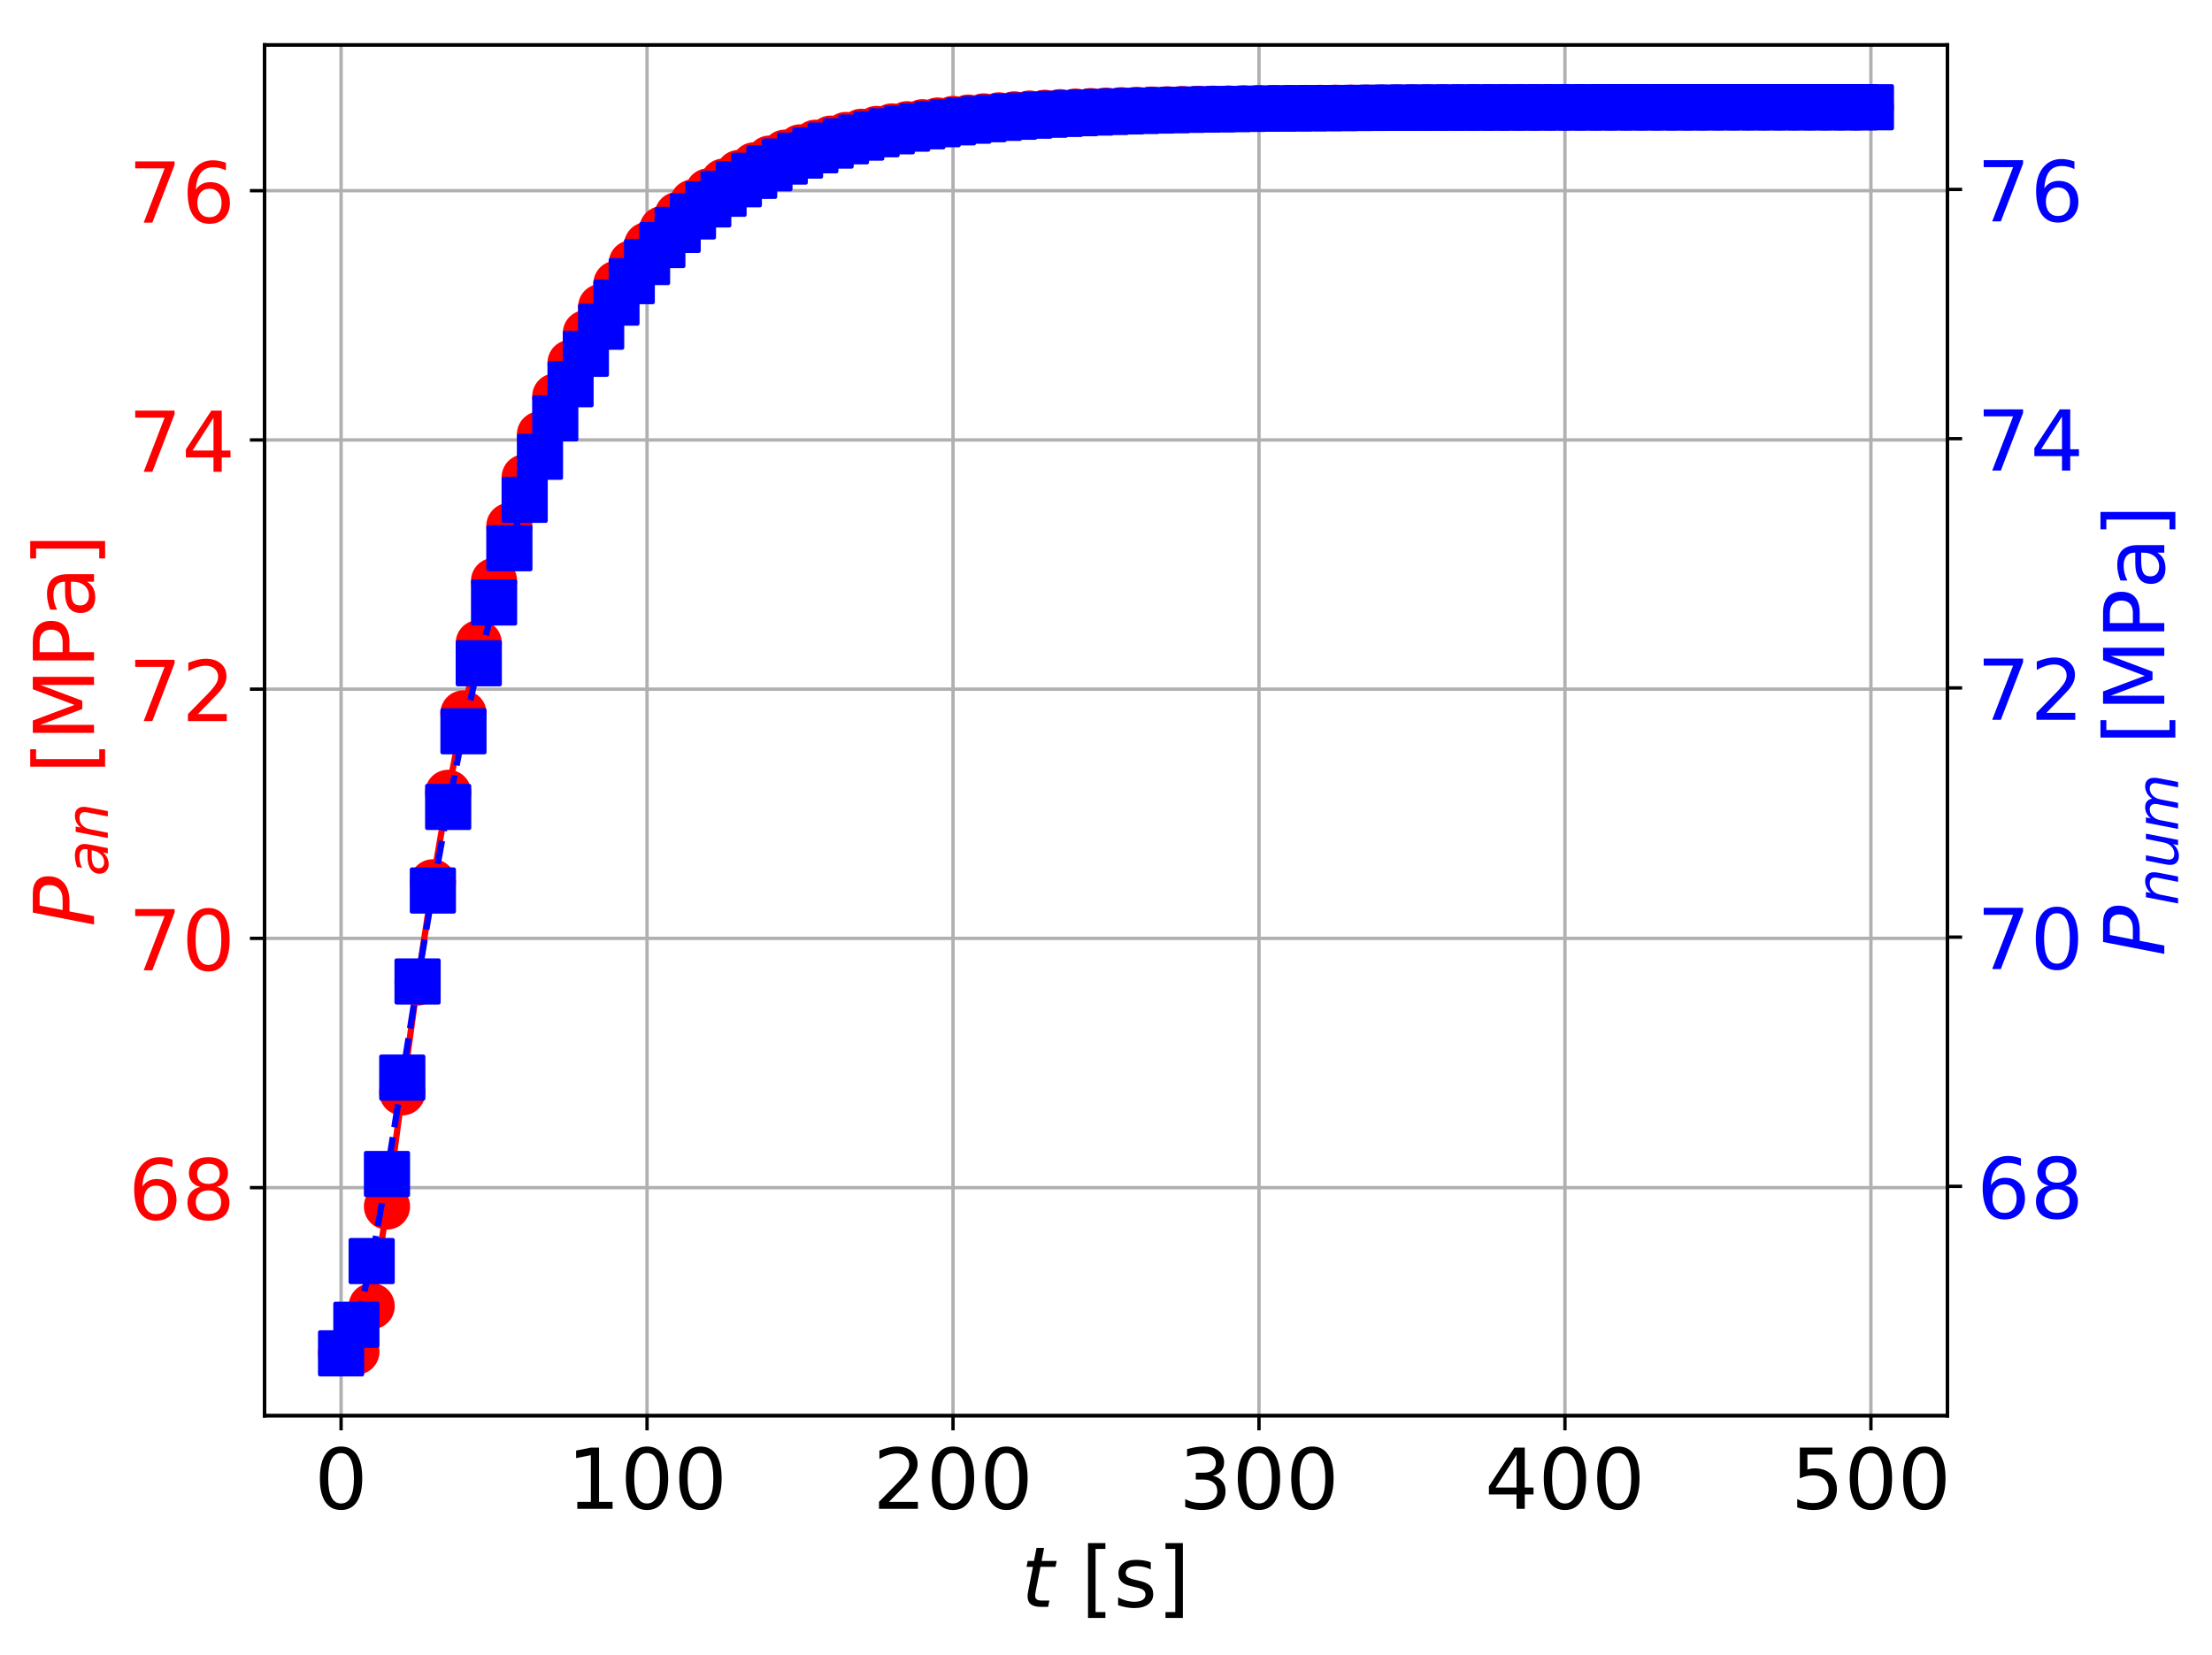 <?xml version="1.0" encoding="utf-8" standalone="no"?>
<!DOCTYPE svg PUBLIC "-//W3C//DTD SVG 1.1//EN"
  "http://www.w3.org/Graphics/SVG/1.1/DTD/svg11.dtd">
<!-- Created with matplotlib (http://matplotlib.org/) -->
<svg height="394.113pt" version="1.1" viewBox="0 0 526.742 394.113" width="526.742pt" xmlns="http://www.w3.org/2000/svg" xmlns:xlink="http://www.w3.org/1999/xlink">
 <defs>
  <style type="text/css">
*{stroke-linecap:butt;stroke-linejoin:round;}
  </style>
 </defs>
 <g id="figure_1">
  <g id="patch_1">
   <path d="M 0 394.113 
L 526.742 394.113 
L 526.742 0 
L 0 0 
z
" style="fill:#ffffff;"/>
  </g>
  <g id="axes_1">
   <g id="patch_2">
    <path d="M 63.006 337.2 
L 463.736 337.2 
L 463.736 10.7 
L 63.006 10.7 
z
" style="fill:#ffffff;"/>
   </g>
   <g id="matplotlib.axis_1">
    <g id="xtick_1">
     <g id="line2d_1">
      <path clip-path="url(#p62e07f5587)" d="M 81.221 337.2 
L 81.221 10.7 
" style="fill:none;stroke:#b0b0b0;stroke-linecap:square;stroke-width:0.8;"/>
     </g>
     <g id="line2d_2">
      <defs>
       <path d="M 0 0 
L 0 3.5 
" id="mf21175d071" style="stroke:#000000;stroke-width:0.8;"/>
      </defs>
      <g>
       <use style="stroke:#000000;stroke-width:0.8;" x="81.221" xlink:href="#mf21175d071" y="337.2"/>
      </g>
     </g>
     <g id="text_1">
      <!-- 0 -->
      <defs>
       <path d="M 31.781 66.406 
Q 24.172 66.406 20.328 58.906 
Q 16.5 51.422 16.5 36.375 
Q 16.5 21.391 20.328 13.891 
Q 24.172 6.391 31.781 6.391 
Q 39.453 6.391 43.281 13.891 
Q 47.125 21.391 47.125 36.375 
Q 47.125 51.422 43.281 58.906 
Q 39.453 66.406 31.781 66.406 
z
M 31.781 74.219 
Q 44.047 74.219 50.516 64.516 
Q 56.984 54.828 56.984 36.375 
Q 56.984 17.969 50.516 8.266 
Q 44.047 -1.422 31.781 -1.422 
Q 19.531 -1.422 13.062 8.266 
Q 6.594 17.969 6.594 36.375 
Q 6.594 54.828 13.062 64.516 
Q 19.531 74.219 31.781 74.219 
z
" id="DejaVuSans-30"/>
      </defs>
      <g transform="translate(74.859 359.397)scale(0.2 -0.2)">
       <use xlink:href="#DejaVuSans-30"/>
      </g>
     </g>
    </g>
    <g id="xtick_2">
     <g id="line2d_3">
      <path clip-path="url(#p62e07f5587)" d="M 154.081 337.2 
L 154.081 10.7 
" style="fill:none;stroke:#b0b0b0;stroke-linecap:square;stroke-width:0.8;"/>
     </g>
     <g id="line2d_4">
      <g>
       <use style="stroke:#000000;stroke-width:0.8;" x="154.081" xlink:href="#mf21175d071" y="337.2"/>
      </g>
     </g>
     <g id="text_2">
      <!-- 100 -->
      <defs>
       <path d="M 12.406 8.297 
L 28.516 8.297 
L 28.516 63.922 
L 10.984 60.406 
L 10.984 69.391 
L 28.422 72.906 
L 38.281 72.906 
L 38.281 8.297 
L 54.391 8.297 
L 54.391 0 
L 12.406 0 
z
" id="DejaVuSans-31"/>
      </defs>
      <g transform="translate(134.994 359.397)scale(0.2 -0.2)">
       <use xlink:href="#DejaVuSans-31"/>
       <use x="63.623" xlink:href="#DejaVuSans-30"/>
       <use x="127.246" xlink:href="#DejaVuSans-30"/>
      </g>
     </g>
    </g>
    <g id="xtick_3">
     <g id="line2d_5">
      <path clip-path="url(#p62e07f5587)" d="M 226.941 337.2 
L 226.941 10.7 
" style="fill:none;stroke:#b0b0b0;stroke-linecap:square;stroke-width:0.8;"/>
     </g>
     <g id="line2d_6">
      <g>
       <use style="stroke:#000000;stroke-width:0.8;" x="226.941" xlink:href="#mf21175d071" y="337.2"/>
      </g>
     </g>
     <g id="text_3">
      <!-- 200 -->
      <defs>
       <path d="M 19.188 8.297 
L 53.609 8.297 
L 53.609 0 
L 7.328 0 
L 7.328 8.297 
Q 12.938 14.109 22.625 23.891 
Q 32.328 33.688 34.812 36.531 
Q 39.547 41.844 41.422 45.531 
Q 43.312 49.219 43.312 52.781 
Q 43.312 58.594 39.234 62.25 
Q 35.156 65.922 28.609 65.922 
Q 23.969 65.922 18.812 64.312 
Q 13.672 62.703 7.812 59.422 
L 7.812 69.391 
Q 13.766 71.781 18.938 73 
Q 24.125 74.219 28.422 74.219 
Q 39.75 74.219 46.484 68.547 
Q 53.219 62.891 53.219 53.422 
Q 53.219 48.922 51.531 44.891 
Q 49.859 40.875 45.406 35.406 
Q 44.188 33.984 37.641 27.219 
Q 31.109 20.453 19.188 8.297 
z
" id="DejaVuSans-32"/>
      </defs>
      <g transform="translate(207.854 359.397)scale(0.2 -0.2)">
       <use xlink:href="#DejaVuSans-32"/>
       <use x="63.623" xlink:href="#DejaVuSans-30"/>
       <use x="127.246" xlink:href="#DejaVuSans-30"/>
      </g>
     </g>
    </g>
    <g id="xtick_4">
     <g id="line2d_7">
      <path clip-path="url(#p62e07f5587)" d="M 299.801 337.2 
L 299.801 10.7 
" style="fill:none;stroke:#b0b0b0;stroke-linecap:square;stroke-width:0.8;"/>
     </g>
     <g id="line2d_8">
      <g>
       <use style="stroke:#000000;stroke-width:0.8;" x="299.801" xlink:href="#mf21175d071" y="337.2"/>
      </g>
     </g>
     <g id="text_4">
      <!-- 300 -->
      <defs>
       <path d="M 40.578 39.312 
Q 47.656 37.797 51.625 33 
Q 55.609 28.219 55.609 21.188 
Q 55.609 10.406 48.188 4.484 
Q 40.766 -1.422 27.094 -1.422 
Q 22.516 -1.422 17.656 -0.516 
Q 12.797 0.391 7.625 2.203 
L 7.625 11.719 
Q 11.719 9.328 16.594 8.109 
Q 21.484 6.891 26.812 6.891 
Q 36.078 6.891 40.938 10.547 
Q 45.797 14.203 45.797 21.188 
Q 45.797 27.641 41.281 31.266 
Q 36.766 34.906 28.719 34.906 
L 20.219 34.906 
L 20.219 43.016 
L 29.109 43.016 
Q 36.375 43.016 40.234 45.922 
Q 44.094 48.828 44.094 54.297 
Q 44.094 59.906 40.109 62.906 
Q 36.141 65.922 28.719 65.922 
Q 24.656 65.922 20.016 65.031 
Q 15.375 64.156 9.812 62.312 
L 9.812 71.094 
Q 15.438 72.656 20.344 73.438 
Q 25.25 74.219 29.594 74.219 
Q 40.828 74.219 47.359 69.109 
Q 53.906 64.016 53.906 55.328 
Q 53.906 49.266 50.438 45.094 
Q 46.969 40.922 40.578 39.312 
z
" id="DejaVuSans-33"/>
      </defs>
      <g transform="translate(280.714 359.397)scale(0.2 -0.2)">
       <use xlink:href="#DejaVuSans-33"/>
       <use x="63.623" xlink:href="#DejaVuSans-30"/>
       <use x="127.246" xlink:href="#DejaVuSans-30"/>
      </g>
     </g>
    </g>
    <g id="xtick_5">
     <g id="line2d_9">
      <path clip-path="url(#p62e07f5587)" d="M 372.661 337.2 
L 372.661 10.7 
" style="fill:none;stroke:#b0b0b0;stroke-linecap:square;stroke-width:0.8;"/>
     </g>
     <g id="line2d_10">
      <g>
       <use style="stroke:#000000;stroke-width:0.8;" x="372.661" xlink:href="#mf21175d071" y="337.2"/>
      </g>
     </g>
     <g id="text_5">
      <!-- 400 -->
      <defs>
       <path d="M 37.797 64.312 
L 12.891 25.391 
L 37.797 25.391 
z
M 35.203 72.906 
L 47.609 72.906 
L 47.609 25.391 
L 58.016 25.391 
L 58.016 17.188 
L 47.609 17.188 
L 47.609 0 
L 37.797 0 
L 37.797 17.188 
L 4.891 17.188 
L 4.891 26.703 
z
" id="DejaVuSans-34"/>
      </defs>
      <g transform="translate(353.574 359.397)scale(0.2 -0.2)">
       <use xlink:href="#DejaVuSans-34"/>
       <use x="63.623" xlink:href="#DejaVuSans-30"/>
       <use x="127.246" xlink:href="#DejaVuSans-30"/>
      </g>
     </g>
    </g>
    <g id="xtick_6">
     <g id="line2d_11">
      <path clip-path="url(#p62e07f5587)" d="M 445.521 337.2 
L 445.521 10.7 
" style="fill:none;stroke:#b0b0b0;stroke-linecap:square;stroke-width:0.8;"/>
     </g>
     <g id="line2d_12">
      <g>
       <use style="stroke:#000000;stroke-width:0.8;" x="445.521" xlink:href="#mf21175d071" y="337.2"/>
      </g>
     </g>
     <g id="text_6">
      <!-- 500 -->
      <defs>
       <path d="M 10.797 72.906 
L 49.516 72.906 
L 49.516 64.594 
L 19.828 64.594 
L 19.828 46.734 
Q 21.969 47.469 24.109 47.828 
Q 26.266 48.188 28.422 48.188 
Q 40.625 48.188 47.75 41.5 
Q 54.891 34.812 54.891 23.391 
Q 54.891 11.625 47.562 5.094 
Q 40.234 -1.422 26.906 -1.422 
Q 22.312 -1.422 17.547 -0.641 
Q 12.797 0.141 7.719 1.703 
L 7.719 11.625 
Q 12.109 9.234 16.797 8.062 
Q 21.484 6.891 26.703 6.891 
Q 35.156 6.891 40.078 11.328 
Q 45.016 15.766 45.016 23.391 
Q 45.016 31 40.078 35.438 
Q 35.156 39.891 26.703 39.891 
Q 22.75 39.891 18.812 39.016 
Q 14.891 38.141 10.797 36.281 
z
" id="DejaVuSans-35"/>
      </defs>
      <g transform="translate(426.434 359.397)scale(0.2 -0.2)">
       <use xlink:href="#DejaVuSans-35"/>
       <use x="63.623" xlink:href="#DejaVuSans-30"/>
       <use x="127.246" xlink:href="#DejaVuSans-30"/>
      </g>
     </g>
    </g>
    <g id="text_7">
     <!-- $t$ [s] -->
     <defs>
      <path d="M 42.281 54.688 
L 40.922 47.703 
L 23 47.703 
L 17.188 18.016 
Q 16.891 16.359 16.75 15.234 
Q 16.609 14.109 16.609 13.484 
Q 16.609 10.359 18.484 8.938 
Q 20.359 7.516 24.516 7.516 
L 33.594 7.516 
L 32.078 0 
L 23.484 0 
Q 15.484 0 11.547 3.125 
Q 7.625 6.25 7.625 12.594 
Q 7.625 13.719 7.766 15.062 
Q 7.906 16.406 8.203 18.016 
L 14.016 47.703 
L 6.391 47.703 
L 7.812 54.688 
L 15.281 54.688 
L 18.312 70.219 
L 27.297 70.219 
L 24.312 54.688 
z
" id="DejaVuSans-Oblique-74"/>
      <path id="DejaVuSans-20"/>
      <path d="M 8.594 75.984 
L 29.297 75.984 
L 29.297 69 
L 17.578 69 
L 17.578 -6.203 
L 29.297 -6.203 
L 29.297 -13.188 
L 8.594 -13.188 
z
" id="DejaVuSans-5b"/>
      <path d="M 44.281 53.078 
L 44.281 44.578 
Q 40.484 46.531 36.375 47.5 
Q 32.281 48.484 27.875 48.484 
Q 21.188 48.484 17.844 46.438 
Q 14.5 44.391 14.5 40.281 
Q 14.5 37.156 16.891 35.375 
Q 19.281 33.594 26.516 31.984 
L 29.594 31.297 
Q 39.156 29.25 43.188 25.516 
Q 47.219 21.781 47.219 15.094 
Q 47.219 7.469 41.188 3.016 
Q 35.156 -1.422 24.609 -1.422 
Q 20.219 -1.422 15.453 -0.562 
Q 10.688 0.297 5.422 2 
L 5.422 11.281 
Q 10.406 8.688 15.234 7.391 
Q 20.062 6.109 24.812 6.109 
Q 31.156 6.109 34.562 8.281 
Q 37.984 10.453 37.984 14.406 
Q 37.984 18.062 35.516 20.016 
Q 33.062 21.969 24.703 23.781 
L 21.578 24.516 
Q 13.234 26.266 9.516 29.906 
Q 5.812 33.547 5.812 39.891 
Q 5.812 47.609 11.281 51.797 
Q 16.75 56 26.812 56 
Q 31.781 56 36.172 55.266 
Q 40.578 54.547 44.281 53.078 
z
" id="DejaVuSans-73"/>
      <path d="M 30.422 75.984 
L 30.422 -13.188 
L 9.719 -13.188 
L 9.719 -6.203 
L 21.391 -6.203 
L 21.391 69 
L 9.719 69 
L 9.719 75.984 
z
" id="DejaVuSans-5d"/>
     </defs>
     <g transform="translate(243.171 382.753)scale(0.2 -0.2)">
      <use transform="translate(0 0.016)" xlink:href="#DejaVuSans-Oblique-74"/>
      <use transform="translate(39.209 0.016)" xlink:href="#DejaVuSans-20"/>
      <use transform="translate(70.996 0.016)" xlink:href="#DejaVuSans-5b"/>
      <use transform="translate(110.01 0.016)" xlink:href="#DejaVuSans-73"/>
      <use transform="translate(162.109 0.016)" xlink:href="#DejaVuSans-5d"/>
     </g>
    </g>
   </g>
   <g id="matplotlib.axis_2">
    <g id="ytick_1">
     <g id="line2d_13">
      <path clip-path="url(#p62e07f5587)" d="M 63.006 282.882 
L 463.736 282.882 
" style="fill:none;stroke:#b0b0b0;stroke-linecap:square;stroke-width:0.8;"/>
     </g>
     <g id="line2d_14">
      <defs>
       <path d="M 0 0 
L -3.5 0 
" id="m441309a8b3" style="stroke:#000000;stroke-width:0.8;"/>
      </defs>
      <g>
       <use style="stroke:#000000;stroke-width:0.8;" x="63.006" xlink:href="#m441309a8b3" y="282.882"/>
      </g>
     </g>
     <g id="text_8">
      <!-- 68 -->
      <defs>
       <path d="M 33.016 40.375 
Q 26.375 40.375 22.484 35.828 
Q 18.609 31.297 18.609 23.391 
Q 18.609 15.531 22.484 10.953 
Q 26.375 6.391 33.016 6.391 
Q 39.656 6.391 43.531 10.953 
Q 47.406 15.531 47.406 23.391 
Q 47.406 31.297 43.531 35.828 
Q 39.656 40.375 33.016 40.375 
z
M 52.594 71.297 
L 52.594 62.312 
Q 48.875 64.062 45.094 64.984 
Q 41.312 65.922 37.594 65.922 
Q 27.828 65.922 22.672 59.328 
Q 17.531 52.734 16.797 39.406 
Q 19.672 43.656 24.016 45.922 
Q 28.375 48.188 33.594 48.188 
Q 44.578 48.188 50.953 41.516 
Q 57.328 34.859 57.328 23.391 
Q 57.328 12.156 50.688 5.359 
Q 44.047 -1.422 33.016 -1.422 
Q 20.359 -1.422 13.672 8.266 
Q 6.984 17.969 6.984 36.375 
Q 6.984 53.656 15.188 63.938 
Q 23.391 74.219 37.203 74.219 
Q 40.922 74.219 44.703 73.484 
Q 48.484 72.75 52.594 71.297 
z
" id="DejaVuSans-36"/>
       <path d="M 31.781 34.625 
Q 24.75 34.625 20.719 30.859 
Q 16.703 27.094 16.703 20.516 
Q 16.703 13.922 20.719 10.156 
Q 24.75 6.391 31.781 6.391 
Q 38.812 6.391 42.859 10.172 
Q 46.922 13.969 46.922 20.516 
Q 46.922 27.094 42.891 30.859 
Q 38.875 34.625 31.781 34.625 
z
M 21.922 38.812 
Q 15.578 40.375 12.031 44.719 
Q 8.5 49.078 8.5 55.328 
Q 8.5 64.062 14.719 69.141 
Q 20.953 74.219 31.781 74.219 
Q 42.672 74.219 48.875 69.141 
Q 55.078 64.062 55.078 55.328 
Q 55.078 49.078 51.531 44.719 
Q 48 40.375 41.703 38.812 
Q 48.828 37.156 52.797 32.312 
Q 56.781 27.484 56.781 20.516 
Q 56.781 9.906 50.312 4.234 
Q 43.844 -1.422 31.781 -1.422 
Q 19.734 -1.422 13.25 4.234 
Q 6.781 9.906 6.781 20.516 
Q 6.781 27.484 10.781 32.312 
Q 14.797 37.156 21.922 38.812 
z
M 18.312 54.391 
Q 18.312 48.734 21.844 45.562 
Q 25.391 42.391 31.781 42.391 
Q 38.141 42.391 41.719 45.562 
Q 45.312 48.734 45.312 54.391 
Q 45.312 60.062 41.719 63.234 
Q 38.141 66.406 31.781 66.406 
Q 25.391 66.406 21.844 63.234 
Q 18.312 60.062 18.312 54.391 
z
" id="DejaVuSans-38"/>
      </defs>
      <g style="fill:#ff0000;" transform="translate(30.556 290.481)scale(0.2 -0.2)">
       <use xlink:href="#DejaVuSans-36"/>
       <use x="63.623" xlink:href="#DejaVuSans-38"/>
      </g>
     </g>
    </g>
    <g id="ytick_2">
     <g id="line2d_15">
      <path clip-path="url(#p62e07f5587)" d="M 63.006 223.518 
L 463.736 223.518 
" style="fill:none;stroke:#b0b0b0;stroke-linecap:square;stroke-width:0.8;"/>
     </g>
     <g id="line2d_16">
      <g>
       <use style="stroke:#000000;stroke-width:0.8;" x="63.006" xlink:href="#m441309a8b3" y="223.518"/>
      </g>
     </g>
     <g id="text_9">
      <!-- 70 -->
      <defs>
       <path d="M 8.203 72.906 
L 55.078 72.906 
L 55.078 68.703 
L 28.609 0 
L 18.312 0 
L 43.219 64.594 
L 8.203 64.594 
z
" id="DejaVuSans-37"/>
      </defs>
      <g style="fill:#ff0000;" transform="translate(30.556 231.117)scale(0.2 -0.2)">
       <use xlink:href="#DejaVuSans-37"/>
       <use x="63.623" xlink:href="#DejaVuSans-30"/>
      </g>
     </g>
    </g>
    <g id="ytick_3">
     <g id="line2d_17">
      <path clip-path="url(#p62e07f5587)" d="M 63.006 164.154 
L 463.736 164.154 
" style="fill:none;stroke:#b0b0b0;stroke-linecap:square;stroke-width:0.8;"/>
     </g>
     <g id="line2d_18">
      <g>
       <use style="stroke:#000000;stroke-width:0.8;" x="63.006" xlink:href="#m441309a8b3" y="164.154"/>
      </g>
     </g>
     <g id="text_10">
      <!-- 72 -->
      <g style="fill:#ff0000;" transform="translate(30.556 171.753)scale(0.2 -0.2)">
       <use xlink:href="#DejaVuSans-37"/>
       <use x="63.623" xlink:href="#DejaVuSans-32"/>
      </g>
     </g>
    </g>
    <g id="ytick_4">
     <g id="line2d_19">
      <path clip-path="url(#p62e07f5587)" d="M 63.006 104.79 
L 463.736 104.79 
" style="fill:none;stroke:#b0b0b0;stroke-linecap:square;stroke-width:0.8;"/>
     </g>
     <g id="line2d_20">
      <g>
       <use style="stroke:#000000;stroke-width:0.8;" x="63.006" xlink:href="#m441309a8b3" y="104.79"/>
      </g>
     </g>
     <g id="text_11">
      <!-- 74 -->
      <g style="fill:#ff0000;" transform="translate(30.556 112.389)scale(0.2 -0.2)">
       <use xlink:href="#DejaVuSans-37"/>
       <use x="63.623" xlink:href="#DejaVuSans-34"/>
      </g>
     </g>
    </g>
    <g id="ytick_5">
     <g id="line2d_21">
      <path clip-path="url(#p62e07f5587)" d="M 63.006 45.426 
L 463.736 45.426 
" style="fill:none;stroke:#b0b0b0;stroke-linecap:square;stroke-width:0.8;"/>
     </g>
     <g id="line2d_22">
      <g>
       <use style="stroke:#000000;stroke-width:0.8;" x="63.006" xlink:href="#m441309a8b3" y="45.426"/>
      </g>
     </g>
     <g id="text_12">
      <!-- 76 -->
      <g style="fill:#ff0000;" transform="translate(30.556 53.025)scale(0.2 -0.2)">
       <use xlink:href="#DejaVuSans-37"/>
       <use x="63.623" xlink:href="#DejaVuSans-36"/>
      </g>
     </g>
    </g>
    <g id="text_13">
     <!-- $P_{an}$ [MPa] -->
     <defs>
      <path d="M 16.891 72.906 
L 39.703 72.906 
Q 49.656 72.906 54.875 68.266 
Q 60.109 63.625 60.109 54.688 
Q 60.109 42.672 52.391 35.984 
Q 44.672 29.297 30.719 29.297 
L 18.312 29.297 
L 12.594 0 
L 2.688 0 
z
M 25.203 64.797 
L 19.922 37.406 
L 32.328 37.406 
Q 40.719 37.406 45.203 41.703 
Q 49.703 46 49.703 54 
Q 49.703 59.125 46.656 61.953 
Q 43.609 64.797 38.094 64.797 
z
" id="DejaVuSans-Oblique-50"/>
      <path d="M 53.719 31.203 
L 47.609 0 
L 38.625 0 
L 40.281 8.297 
Q 36.328 3.422 31.266 1 
Q 26.219 -1.422 20.016 -1.422 
Q 13.031 -1.422 8.562 2.844 
Q 4.109 7.125 4.109 13.812 
Q 4.109 23.391 11.75 28.953 
Q 19.391 34.516 32.812 34.516 
L 45.312 34.516 
L 45.797 36.922 
Q 45.906 37.312 45.953 37.766 
Q 46 38.234 46 39.203 
Q 46 43.562 42.453 45.969 
Q 38.922 48.391 32.516 48.391 
Q 28.125 48.391 23.5 47.266 
Q 18.891 46.141 14.016 43.891 
L 15.578 52.203 
Q 20.656 54.109 25.516 55.047 
Q 30.375 56 34.906 56 
Q 44.578 56 49.625 51.797 
Q 54.688 47.609 54.688 39.594 
Q 54.688 37.984 54.438 35.812 
Q 54.203 33.641 53.719 31.203 
z
M 44 27.484 
L 35.016 27.484 
Q 23.969 27.484 18.672 24.531 
Q 13.375 21.578 13.375 15.375 
Q 13.375 11.078 16.078 8.641 
Q 18.797 6.203 23.578 6.203 
Q 30.906 6.203 36.375 11.453 
Q 41.844 16.703 43.609 25.484 
z
" id="DejaVuSans-Oblique-61"/>
      <path d="M 55.719 33.016 
L 49.312 0 
L 40.281 0 
L 46.688 32.672 
Q 47.125 34.969 47.359 36.719 
Q 47.609 38.484 47.609 39.5 
Q 47.609 43.609 45.016 45.891 
Q 42.438 48.188 37.797 48.188 
Q 30.562 48.188 25.344 43.375 
Q 20.125 38.578 18.5 30.328 
L 12.5 0 
L 3.516 0 
L 14.109 54.688 
L 23.094 54.688 
L 21.297 46.094 
Q 25.047 50.828 30.312 53.406 
Q 35.594 56 41.406 56 
Q 48.641 56 52.609 52.094 
Q 56.594 48.188 56.594 41.109 
Q 56.594 39.359 56.375 37.359 
Q 56.156 35.359 55.719 33.016 
z
" id="DejaVuSans-Oblique-6e"/>
      <path d="M 9.812 72.906 
L 24.516 72.906 
L 43.109 23.297 
L 61.812 72.906 
L 76.516 72.906 
L 76.516 0 
L 66.891 0 
L 66.891 64.016 
L 48.094 14.016 
L 38.188 14.016 
L 19.391 64.016 
L 19.391 0 
L 9.812 0 
z
" id="DejaVuSans-4d"/>
      <path d="M 19.672 64.797 
L 19.672 37.406 
L 32.078 37.406 
Q 38.969 37.406 42.719 40.969 
Q 46.484 44.531 46.484 51.125 
Q 46.484 57.672 42.719 61.234 
Q 38.969 64.797 32.078 64.797 
z
M 9.812 72.906 
L 32.078 72.906 
Q 44.344 72.906 50.609 67.359 
Q 56.891 61.812 56.891 51.125 
Q 56.891 40.328 50.609 34.812 
Q 44.344 29.297 32.078 29.297 
L 19.672 29.297 
L 19.672 0 
L 9.812 0 
z
" id="DejaVuSans-50"/>
      <path d="M 34.281 27.484 
Q 23.391 27.484 19.188 25 
Q 14.984 22.516 14.984 16.5 
Q 14.984 11.719 18.141 8.906 
Q 21.297 6.109 26.703 6.109 
Q 34.188 6.109 38.703 11.406 
Q 43.219 16.703 43.219 25.484 
L 43.219 27.484 
z
M 52.203 31.203 
L 52.203 0 
L 43.219 0 
L 43.219 8.297 
Q 40.141 3.328 35.547 0.953 
Q 30.953 -1.422 24.312 -1.422 
Q 15.922 -1.422 10.953 3.297 
Q 6 8.016 6 15.922 
Q 6 25.141 12.172 29.828 
Q 18.359 34.516 30.609 34.516 
L 43.219 34.516 
L 43.219 35.406 
Q 43.219 41.609 39.141 45 
Q 35.062 48.391 27.688 48.391 
Q 23 48.391 18.547 47.266 
Q 14.109 46.141 10.016 43.891 
L 10.016 52.203 
Q 14.938 54.109 19.578 55.047 
Q 24.219 56 28.609 56 
Q 40.484 56 46.344 49.844 
Q 52.203 43.703 52.203 31.203 
z
" id="DejaVuSans-61"/>
     </defs>
     <g style="fill:#ff0000;" transform="translate(22.397 220.75)rotate(-90)scale(0.2 -0.2)">
      <use transform="translate(0 0.016)" xlink:href="#DejaVuSans-Oblique-50"/>
      <use transform="translate(60.303 -16.391)scale(0.7)" xlink:href="#DejaVuSans-Oblique-61"/>
      <use transform="translate(103.198 -16.391)scale(0.7)" xlink:href="#DejaVuSans-Oblique-6e"/>
      <use transform="translate(150.298 0.016)" xlink:href="#DejaVuSans-20"/>
      <use transform="translate(182.085 0.016)" xlink:href="#DejaVuSans-5b"/>
      <use transform="translate(221.099 0.016)" xlink:href="#DejaVuSans-4d"/>
      <use transform="translate(307.378 0.016)" xlink:href="#DejaVuSans-50"/>
      <use transform="translate(367.681 0.016)" xlink:href="#DejaVuSans-61"/>
      <use transform="translate(428.96 0.016)" xlink:href="#DejaVuSans-5d"/>
     </g>
    </g>
   </g>
   <g id="line2d_23">
    <path clip-path="url(#p62e07f5587)" d="M 81.221 322.359 
L 84.864 321.955 
L 88.507 311.12 
L 92.15 287.388 
L 95.793 260.19 
L 99.436 234.011 
L 103.079 210.163 
L 106.722 188.85 
L 110.365 169.934 
L 114.008 153.187 
L 117.651 138.377 
L 121.294 125.283 
L 124.937 113.706 
L 128.58 103.473 
L 132.223 94.425 
L 135.866 86.428 
L 139.509 79.359 
L 143.152 73.109 
L 146.795 67.586 
L 150.438 62.702 
L 154.081 58.387 
L 157.724 54.573 
L 161.367 51.202 
L 165.01 48.222 
L 168.653 45.589 
L 172.296 43.262 
L 175.939 41.205 
L 179.582 39.388 
L 183.225 37.784 
L 186.868 36.367 
L 190.511 35.112 
L 194.154 34.006 
L 197.797 33.028 
L 201.44 32.16 
L 205.083 31.395 
L 208.726 30.72 
L 212.369 30.121 
L 216.012 29.592 
L 219.655 29.122 
L 223.298 28.707 
L 226.941 28.34 
L 230.584 28.017 
L 234.227 27.73 
L 237.87 27.477 
L 241.513 27.253 
L 245.156 27.054 
L 248.799 26.88 
L 252.442 26.725 
L 256.085 26.588 
L 259.728 26.467 
L 263.371 26.36 
L 267.014 26.265 
L 270.657 26.182 
L 274.3 26.107 
L 277.943 26.042 
L 281.586 25.984 
L 285.229 25.932 
L 288.872 25.887 
L 292.515 25.847 
L 296.158 25.812 
L 299.801 25.782 
L 303.444 25.754 
L 307.087 25.73 
L 310.73 25.708 
L 314.373 25.691 
L 318.016 25.675 
L 321.659 25.662 
L 325.302 25.649 
L 328.945 25.637 
L 332.588 25.627 
L 336.231 25.618 
L 339.874 25.612 
L 343.517 25.605 
L 347.16 25.599 
L 350.803 25.592 
L 354.446 25.587 
L 358.089 25.582 
L 361.732 25.577 
L 365.375 25.573 
L 369.018 25.57 
L 372.661 25.566 
L 376.304 25.563 
L 379.947 25.559 
L 383.59 25.557 
L 387.233 25.554 
L 390.876 25.552 
L 394.519 25.551 
L 398.162 25.549 
L 401.805 25.547 
L 405.448 25.546 
L 409.091 25.545 
L 412.734 25.544 
L 416.377 25.544 
L 420.02 25.543 
L 423.663 25.543 
L 427.306 25.542 
L 430.949 25.542 
L 434.592 25.541 
L 438.235 25.541 
L 441.878 25.541 
L 445.521 25.541 
" style="fill:none;stroke:#ff0000;stroke-linecap:square;stroke-width:1.5;"/>
    <defs>
     <path d="M 0 5 
C 1.326 5 2.598 4.473 3.536 3.536 
C 4.473 2.598 5 1.326 5 0 
C 5 -1.326 4.473 -2.598 3.536 -3.536 
C 2.598 -4.473 1.326 -5 0 -5 
C -1.326 -5 -2.598 -4.473 -3.536 -3.536 
C -4.473 -2.598 -5 -1.326 -5 0 
C -5 1.326 -4.473 2.598 -3.536 3.536 
C -2.598 4.473 -1.326 5 0 5 
z
" id="mcd8bec357f" style="stroke:#ff0000;"/>
    </defs>
    <g clip-path="url(#p62e07f5587)">
     <use style="fill:#ff0000;stroke:#ff0000;" x="81.221" xlink:href="#mcd8bec357f" y="322.359"/>
     <use style="fill:#ff0000;stroke:#ff0000;" x="84.864" xlink:href="#mcd8bec357f" y="321.955"/>
     <use style="fill:#ff0000;stroke:#ff0000;" x="88.507" xlink:href="#mcd8bec357f" y="311.12"/>
     <use style="fill:#ff0000;stroke:#ff0000;" x="92.15" xlink:href="#mcd8bec357f" y="287.388"/>
     <use style="fill:#ff0000;stroke:#ff0000;" x="95.793" xlink:href="#mcd8bec357f" y="260.19"/>
     <use style="fill:#ff0000;stroke:#ff0000;" x="99.436" xlink:href="#mcd8bec357f" y="234.011"/>
     <use style="fill:#ff0000;stroke:#ff0000;" x="103.079" xlink:href="#mcd8bec357f" y="210.163"/>
     <use style="fill:#ff0000;stroke:#ff0000;" x="106.722" xlink:href="#mcd8bec357f" y="188.85"/>
     <use style="fill:#ff0000;stroke:#ff0000;" x="110.365" xlink:href="#mcd8bec357f" y="169.934"/>
     <use style="fill:#ff0000;stroke:#ff0000;" x="114.008" xlink:href="#mcd8bec357f" y="153.187"/>
     <use style="fill:#ff0000;stroke:#ff0000;" x="117.651" xlink:href="#mcd8bec357f" y="138.377"/>
     <use style="fill:#ff0000;stroke:#ff0000;" x="121.294" xlink:href="#mcd8bec357f" y="125.283"/>
     <use style="fill:#ff0000;stroke:#ff0000;" x="124.937" xlink:href="#mcd8bec357f" y="113.706"/>
     <use style="fill:#ff0000;stroke:#ff0000;" x="128.58" xlink:href="#mcd8bec357f" y="103.473"/>
     <use style="fill:#ff0000;stroke:#ff0000;" x="132.223" xlink:href="#mcd8bec357f" y="94.425"/>
     <use style="fill:#ff0000;stroke:#ff0000;" x="135.866" xlink:href="#mcd8bec357f" y="86.428"/>
     <use style="fill:#ff0000;stroke:#ff0000;" x="139.509" xlink:href="#mcd8bec357f" y="79.359"/>
     <use style="fill:#ff0000;stroke:#ff0000;" x="143.152" xlink:href="#mcd8bec357f" y="73.109"/>
     <use style="fill:#ff0000;stroke:#ff0000;" x="146.795" xlink:href="#mcd8bec357f" y="67.586"/>
     <use style="fill:#ff0000;stroke:#ff0000;" x="150.438" xlink:href="#mcd8bec357f" y="62.702"/>
     <use style="fill:#ff0000;stroke:#ff0000;" x="154.081" xlink:href="#mcd8bec357f" y="58.387"/>
     <use style="fill:#ff0000;stroke:#ff0000;" x="157.724" xlink:href="#mcd8bec357f" y="54.573"/>
     <use style="fill:#ff0000;stroke:#ff0000;" x="161.367" xlink:href="#mcd8bec357f" y="51.202"/>
     <use style="fill:#ff0000;stroke:#ff0000;" x="165.01" xlink:href="#mcd8bec357f" y="48.222"/>
     <use style="fill:#ff0000;stroke:#ff0000;" x="168.653" xlink:href="#mcd8bec357f" y="45.589"/>
     <use style="fill:#ff0000;stroke:#ff0000;" x="172.296" xlink:href="#mcd8bec357f" y="43.262"/>
     <use style="fill:#ff0000;stroke:#ff0000;" x="175.939" xlink:href="#mcd8bec357f" y="41.205"/>
     <use style="fill:#ff0000;stroke:#ff0000;" x="179.582" xlink:href="#mcd8bec357f" y="39.388"/>
     <use style="fill:#ff0000;stroke:#ff0000;" x="183.225" xlink:href="#mcd8bec357f" y="37.784"/>
     <use style="fill:#ff0000;stroke:#ff0000;" x="186.868" xlink:href="#mcd8bec357f" y="36.367"/>
     <use style="fill:#ff0000;stroke:#ff0000;" x="190.511" xlink:href="#mcd8bec357f" y="35.112"/>
     <use style="fill:#ff0000;stroke:#ff0000;" x="194.154" xlink:href="#mcd8bec357f" y="34.006"/>
     <use style="fill:#ff0000;stroke:#ff0000;" x="197.797" xlink:href="#mcd8bec357f" y="33.028"/>
     <use style="fill:#ff0000;stroke:#ff0000;" x="201.44" xlink:href="#mcd8bec357f" y="32.16"/>
     <use style="fill:#ff0000;stroke:#ff0000;" x="205.083" xlink:href="#mcd8bec357f" y="31.395"/>
     <use style="fill:#ff0000;stroke:#ff0000;" x="208.726" xlink:href="#mcd8bec357f" y="30.72"/>
     <use style="fill:#ff0000;stroke:#ff0000;" x="212.369" xlink:href="#mcd8bec357f" y="30.121"/>
     <use style="fill:#ff0000;stroke:#ff0000;" x="216.012" xlink:href="#mcd8bec357f" y="29.592"/>
     <use style="fill:#ff0000;stroke:#ff0000;" x="219.655" xlink:href="#mcd8bec357f" y="29.122"/>
     <use style="fill:#ff0000;stroke:#ff0000;" x="223.298" xlink:href="#mcd8bec357f" y="28.707"/>
     <use style="fill:#ff0000;stroke:#ff0000;" x="226.941" xlink:href="#mcd8bec357f" y="28.34"/>
     <use style="fill:#ff0000;stroke:#ff0000;" x="230.584" xlink:href="#mcd8bec357f" y="28.017"/>
     <use style="fill:#ff0000;stroke:#ff0000;" x="234.227" xlink:href="#mcd8bec357f" y="27.73"/>
     <use style="fill:#ff0000;stroke:#ff0000;" x="237.87" xlink:href="#mcd8bec357f" y="27.477"/>
     <use style="fill:#ff0000;stroke:#ff0000;" x="241.513" xlink:href="#mcd8bec357f" y="27.253"/>
     <use style="fill:#ff0000;stroke:#ff0000;" x="245.156" xlink:href="#mcd8bec357f" y="27.054"/>
     <use style="fill:#ff0000;stroke:#ff0000;" x="248.799" xlink:href="#mcd8bec357f" y="26.88"/>
     <use style="fill:#ff0000;stroke:#ff0000;" x="252.442" xlink:href="#mcd8bec357f" y="26.725"/>
     <use style="fill:#ff0000;stroke:#ff0000;" x="256.085" xlink:href="#mcd8bec357f" y="26.588"/>
     <use style="fill:#ff0000;stroke:#ff0000;" x="259.728" xlink:href="#mcd8bec357f" y="26.467"/>
     <use style="fill:#ff0000;stroke:#ff0000;" x="263.371" xlink:href="#mcd8bec357f" y="26.36"/>
     <use style="fill:#ff0000;stroke:#ff0000;" x="267.014" xlink:href="#mcd8bec357f" y="26.265"/>
     <use style="fill:#ff0000;stroke:#ff0000;" x="270.657" xlink:href="#mcd8bec357f" y="26.182"/>
     <use style="fill:#ff0000;stroke:#ff0000;" x="274.3" xlink:href="#mcd8bec357f" y="26.107"/>
     <use style="fill:#ff0000;stroke:#ff0000;" x="277.943" xlink:href="#mcd8bec357f" y="26.042"/>
     <use style="fill:#ff0000;stroke:#ff0000;" x="281.586" xlink:href="#mcd8bec357f" y="25.984"/>
     <use style="fill:#ff0000;stroke:#ff0000;" x="285.229" xlink:href="#mcd8bec357f" y="25.932"/>
     <use style="fill:#ff0000;stroke:#ff0000;" x="288.872" xlink:href="#mcd8bec357f" y="25.887"/>
     <use style="fill:#ff0000;stroke:#ff0000;" x="292.515" xlink:href="#mcd8bec357f" y="25.847"/>
     <use style="fill:#ff0000;stroke:#ff0000;" x="296.158" xlink:href="#mcd8bec357f" y="25.812"/>
     <use style="fill:#ff0000;stroke:#ff0000;" x="299.801" xlink:href="#mcd8bec357f" y="25.782"/>
     <use style="fill:#ff0000;stroke:#ff0000;" x="303.444" xlink:href="#mcd8bec357f" y="25.754"/>
     <use style="fill:#ff0000;stroke:#ff0000;" x="307.087" xlink:href="#mcd8bec357f" y="25.73"/>
     <use style="fill:#ff0000;stroke:#ff0000;" x="310.73" xlink:href="#mcd8bec357f" y="25.708"/>
     <use style="fill:#ff0000;stroke:#ff0000;" x="314.373" xlink:href="#mcd8bec357f" y="25.691"/>
     <use style="fill:#ff0000;stroke:#ff0000;" x="318.016" xlink:href="#mcd8bec357f" y="25.675"/>
     <use style="fill:#ff0000;stroke:#ff0000;" x="321.659" xlink:href="#mcd8bec357f" y="25.662"/>
     <use style="fill:#ff0000;stroke:#ff0000;" x="325.302" xlink:href="#mcd8bec357f" y="25.649"/>
     <use style="fill:#ff0000;stroke:#ff0000;" x="328.945" xlink:href="#mcd8bec357f" y="25.637"/>
     <use style="fill:#ff0000;stroke:#ff0000;" x="332.588" xlink:href="#mcd8bec357f" y="25.627"/>
     <use style="fill:#ff0000;stroke:#ff0000;" x="336.231" xlink:href="#mcd8bec357f" y="25.618"/>
     <use style="fill:#ff0000;stroke:#ff0000;" x="339.874" xlink:href="#mcd8bec357f" y="25.612"/>
     <use style="fill:#ff0000;stroke:#ff0000;" x="343.517" xlink:href="#mcd8bec357f" y="25.605"/>
     <use style="fill:#ff0000;stroke:#ff0000;" x="347.16" xlink:href="#mcd8bec357f" y="25.599"/>
     <use style="fill:#ff0000;stroke:#ff0000;" x="350.803" xlink:href="#mcd8bec357f" y="25.592"/>
     <use style="fill:#ff0000;stroke:#ff0000;" x="354.446" xlink:href="#mcd8bec357f" y="25.587"/>
     <use style="fill:#ff0000;stroke:#ff0000;" x="358.089" xlink:href="#mcd8bec357f" y="25.582"/>
     <use style="fill:#ff0000;stroke:#ff0000;" x="361.732" xlink:href="#mcd8bec357f" y="25.577"/>
     <use style="fill:#ff0000;stroke:#ff0000;" x="365.375" xlink:href="#mcd8bec357f" y="25.573"/>
     <use style="fill:#ff0000;stroke:#ff0000;" x="369.018" xlink:href="#mcd8bec357f" y="25.57"/>
     <use style="fill:#ff0000;stroke:#ff0000;" x="372.661" xlink:href="#mcd8bec357f" y="25.566"/>
     <use style="fill:#ff0000;stroke:#ff0000;" x="376.304" xlink:href="#mcd8bec357f" y="25.563"/>
     <use style="fill:#ff0000;stroke:#ff0000;" x="379.947" xlink:href="#mcd8bec357f" y="25.559"/>
     <use style="fill:#ff0000;stroke:#ff0000;" x="383.59" xlink:href="#mcd8bec357f" y="25.557"/>
     <use style="fill:#ff0000;stroke:#ff0000;" x="387.233" xlink:href="#mcd8bec357f" y="25.554"/>
     <use style="fill:#ff0000;stroke:#ff0000;" x="390.876" xlink:href="#mcd8bec357f" y="25.552"/>
     <use style="fill:#ff0000;stroke:#ff0000;" x="394.519" xlink:href="#mcd8bec357f" y="25.551"/>
     <use style="fill:#ff0000;stroke:#ff0000;" x="398.162" xlink:href="#mcd8bec357f" y="25.549"/>
     <use style="fill:#ff0000;stroke:#ff0000;" x="401.805" xlink:href="#mcd8bec357f" y="25.547"/>
     <use style="fill:#ff0000;stroke:#ff0000;" x="405.448" xlink:href="#mcd8bec357f" y="25.546"/>
     <use style="fill:#ff0000;stroke:#ff0000;" x="409.091" xlink:href="#mcd8bec357f" y="25.545"/>
     <use style="fill:#ff0000;stroke:#ff0000;" x="412.734" xlink:href="#mcd8bec357f" y="25.544"/>
     <use style="fill:#ff0000;stroke:#ff0000;" x="416.377" xlink:href="#mcd8bec357f" y="25.544"/>
     <use style="fill:#ff0000;stroke:#ff0000;" x="420.02" xlink:href="#mcd8bec357f" y="25.543"/>
     <use style="fill:#ff0000;stroke:#ff0000;" x="423.663" xlink:href="#mcd8bec357f" y="25.543"/>
     <use style="fill:#ff0000;stroke:#ff0000;" x="427.306" xlink:href="#mcd8bec357f" y="25.542"/>
     <use style="fill:#ff0000;stroke:#ff0000;" x="430.949" xlink:href="#mcd8bec357f" y="25.542"/>
     <use style="fill:#ff0000;stroke:#ff0000;" x="434.592" xlink:href="#mcd8bec357f" y="25.541"/>
     <use style="fill:#ff0000;stroke:#ff0000;" x="438.235" xlink:href="#mcd8bec357f" y="25.541"/>
     <use style="fill:#ff0000;stroke:#ff0000;" x="441.878" xlink:href="#mcd8bec357f" y="25.541"/>
     <use style="fill:#ff0000;stroke:#ff0000;" x="445.521" xlink:href="#mcd8bec357f" y="25.541"/>
    </g>
   </g>
   <g id="patch_3">
    <path d="M 63.006 337.2 
L 63.006 10.7 
" style="fill:none;stroke:#000000;stroke-linecap:square;stroke-linejoin:miter;stroke-width:0.8;"/>
   </g>
   <g id="patch_4">
    <path d="M 463.736 337.2 
L 463.736 10.7 
" style="fill:none;stroke:#000000;stroke-linecap:square;stroke-linejoin:miter;stroke-width:0.8;"/>
   </g>
   <g id="patch_5">
    <path d="M 63.006 337.2 
L 463.736 337.2 
" style="fill:none;stroke:#000000;stroke-linecap:square;stroke-linejoin:miter;stroke-width:0.8;"/>
   </g>
   <g id="patch_6">
    <path d="M 63.006 10.7 
L 463.736 10.7 
" style="fill:none;stroke:#000000;stroke-linecap:square;stroke-linejoin:miter;stroke-width:0.8;"/>
   </g>
  </g>
  <g id="axes_2">
   <g id="matplotlib.axis_3">
    <g id="ytick_6">
     <g id="line2d_24">
      <defs>
       <path d="M 0 0 
L 3.5 0 
" id="m43bb3852da" style="stroke:#000000;stroke-width:0.8;"/>
      </defs>
      <g>
       <use style="stroke:#000000;stroke-width:0.8;" x="463.736" xlink:href="#m43bb3852da" y="282.585"/>
      </g>
     </g>
     <g id="text_14">
      <!-- 68 -->
      <g style="fill:#0000ff;" transform="translate(470.736 290.183)scale(0.2 -0.2)">
       <use xlink:href="#DejaVuSans-36"/>
       <use x="63.623" xlink:href="#DejaVuSans-38"/>
      </g>
     </g>
    </g>
    <g id="ytick_7">
     <g id="line2d_25">
      <g>
       <use style="stroke:#000000;stroke-width:0.8;" x="463.736" xlink:href="#m43bb3852da" y="223.221"/>
      </g>
     </g>
     <g id="text_15">
      <!-- 70 -->
      <g style="fill:#0000ff;" transform="translate(470.736 230.819)scale(0.2 -0.2)">
       <use xlink:href="#DejaVuSans-37"/>
       <use x="63.623" xlink:href="#DejaVuSans-30"/>
      </g>
     </g>
    </g>
    <g id="ytick_8">
     <g id="line2d_26">
      <g>
       <use style="stroke:#000000;stroke-width:0.8;" x="463.736" xlink:href="#m43bb3852da" y="163.856"/>
      </g>
     </g>
     <g id="text_16">
      <!-- 72 -->
      <g style="fill:#0000ff;" transform="translate(470.736 171.455)scale(0.2 -0.2)">
       <use xlink:href="#DejaVuSans-37"/>
       <use x="63.623" xlink:href="#DejaVuSans-32"/>
      </g>
     </g>
    </g>
    <g id="ytick_9">
     <g id="line2d_27">
      <g>
       <use style="stroke:#000000;stroke-width:0.8;" x="463.736" xlink:href="#m43bb3852da" y="104.492"/>
      </g>
     </g>
     <g id="text_17">
      <!-- 74 -->
      <g style="fill:#0000ff;" transform="translate(470.736 112.091)scale(0.2 -0.2)">
       <use xlink:href="#DejaVuSans-37"/>
       <use x="63.623" xlink:href="#DejaVuSans-34"/>
      </g>
     </g>
    </g>
    <g id="ytick_10">
     <g id="line2d_28">
      <g>
       <use style="stroke:#000000;stroke-width:0.8;" x="463.736" xlink:href="#m43bb3852da" y="45.128"/>
      </g>
     </g>
     <g id="text_18">
      <!-- 76 -->
      <g style="fill:#0000ff;" transform="translate(470.736 52.726)scale(0.2 -0.2)">
       <use xlink:href="#DejaVuSans-37"/>
       <use x="63.623" xlink:href="#DejaVuSans-36"/>
      </g>
     </g>
    </g>
    <g id="text_19">
     <!-- $P_{num}$ [MPa] -->
     <defs>
      <path d="M 6.688 21.688 
L 13.094 54.688 
L 22.125 54.688 
L 15.719 22.016 
Q 15.234 19.625 15.016 17.922 
Q 14.797 16.219 14.797 15.094 
Q 14.797 10.938 17.328 8.656 
Q 19.875 6.391 24.516 6.391 
Q 31.734 6.391 37 11.266 
Q 42.281 16.156 43.891 24.422 
L 49.906 54.688 
L 58.891 54.688 
L 48.297 0 
L 39.312 0 
L 41.109 8.594 
Q 37.312 3.812 32.062 1.188 
Q 26.812 -1.422 20.906 -1.422 
Q 13.719 -1.422 9.719 2.516 
Q 5.719 6.453 5.719 13.484 
Q 5.719 14.938 5.953 17.141 
Q 6.203 19.344 6.688 21.688 
z
" id="DejaVuSans-Oblique-75"/>
      <path d="M 89.797 33.016 
L 83.406 0 
L 74.422 0 
L 80.719 32.719 
Q 81.109 34.812 81.297 36.328 
Q 81.5 37.844 81.5 38.922 
Q 81.5 43.312 79.047 45.75 
Q 76.609 48.188 72.219 48.188 
Q 65.672 48.188 60.547 43.281 
Q 55.422 38.375 53.906 30.516 
L 47.906 0 
L 38.922 0 
L 45.312 32.719 
Q 45.703 34.516 45.891 36.047 
Q 46.094 37.594 46.094 38.812 
Q 46.094 43.266 43.656 45.719 
Q 41.219 48.188 36.922 48.188 
Q 30.281 48.188 25.141 43.281 
Q 20.016 38.375 18.5 30.516 
L 12.5 0 
L 3.516 0 
L 14.203 54.688 
L 23.188 54.688 
L 21.484 46.188 
Q 25.141 50.984 30.047 53.484 
Q 34.969 56 40.578 56 
Q 46.531 56 50.359 52.875 
Q 54.203 49.75 54.984 44.188 
Q 59.078 49.953 64.469 52.969 
Q 69.875 56 75.875 56 
Q 82.906 56 86.734 51.953 
Q 90.578 47.906 90.578 40.484 
Q 90.578 38.875 90.375 36.938 
Q 90.188 35.016 89.797 33.016 
z
" id="DejaVuSans-Oblique-6d"/>
     </defs>
     <g style="fill:#0000ff;" transform="translate(515.383 227.75)rotate(-90)scale(0.2 -0.2)">
      <use transform="translate(0 0.016)" xlink:href="#DejaVuSans-Oblique-50"/>
      <use transform="translate(60.303 -16.391)scale(0.7)" xlink:href="#DejaVuSans-Oblique-6e"/>
      <use transform="translate(104.668 -16.391)scale(0.7)" xlink:href="#DejaVuSans-Oblique-75"/>
      <use transform="translate(149.033 -16.391)scale(0.7)" xlink:href="#DejaVuSans-Oblique-6d"/>
      <use transform="translate(219.956 0.016)" xlink:href="#DejaVuSans-20"/>
      <use transform="translate(251.743 0.016)" xlink:href="#DejaVuSans-5b"/>
      <use transform="translate(290.757 0.016)" xlink:href="#DejaVuSans-4d"/>
      <use transform="translate(377.036 0.016)" xlink:href="#DejaVuSans-50"/>
      <use transform="translate(437.339 0.016)" xlink:href="#DejaVuSans-61"/>
      <use transform="translate(498.618 0.016)" xlink:href="#DejaVuSans-5d"/>
     </g>
    </g>
   </g>
   <g id="line2d_29">
    <path clip-path="url(#p62e07f5587)" d="M 81.221 322.359 
L 84.864 315.561 
L 88.507 300.382 
L 92.15 279.644 
L 95.793 256.685 
L 99.436 233.776 
L 103.079 212.115 
L 106.722 192.206 
L 110.365 174.179 
L 114.008 157.987 
L 117.651 143.504 
L 121.294 130.578 
L 124.937 119.056 
L 128.58 108.792 
L 132.223 99.652 
L 135.866 91.514 
L 139.509 84.269 
L 143.152 77.819 
L 146.795 72.077 
L 150.438 66.966 
L 154.081 62.416 
L 157.724 58.366 
L 161.367 54.761 
L 165.01 51.551 
L 168.653 48.694 
L 172.296 46.151 
L 175.939 43.887 
L 179.582 41.872 
L 183.225 40.078 
L 186.868 38.481 
L 190.511 37.06 
L 194.154 35.794 
L 197.797 34.668 
L 201.44 33.665 
L 205.083 32.773 
L 208.726 31.978 
L 212.369 31.271 
L 216.012 30.641 
L 219.655 30.081 
L 223.298 29.582 
L 226.941 29.137 
L 230.584 28.742 
L 234.227 28.39 
L 237.87 28.077 
L 241.513 27.798 
L 245.156 27.55 
L 248.799 27.329 
L 252.442 27.132 
L 256.085 26.957 
L 259.728 26.801 
L 263.371 26.662 
L 267.014 26.539 
L 270.657 26.429 
L 274.3 26.331 
L 277.943 26.244 
L 281.586 26.166 
L 285.229 26.097 
L 288.872 26.036 
L 292.515 25.981 
L 296.158 25.932 
L 299.801 25.889 
L 303.444 25.85 
L 307.087 25.816 
L 310.73 25.785 
L 314.373 25.758 
L 318.016 25.734 
L 321.659 25.712 
L 325.302 25.693 
L 328.945 25.676 
L 332.588 25.661 
L 336.231 25.647 
L 339.874 25.635 
L 343.517 25.625 
L 347.16 25.615 
L 350.803 25.607 
L 354.446 25.599 
L 358.089 25.592 
L 361.732 25.586 
L 365.375 25.581 
L 369.018 25.576 
L 372.661 25.572 
L 376.304 25.568 
L 379.947 25.565 
L 383.59 25.562 
L 387.233 25.559 
L 390.876 25.557 
L 394.519 25.555 
L 398.162 25.553 
L 401.805 25.551 
L 405.448 25.55 
L 409.091 25.548 
L 412.734 25.547 
L 416.377 25.546 
L 420.02 25.545 
L 423.663 25.544 
L 427.306 25.544 
L 430.949 25.543 
L 434.592 25.542 
L 438.235 25.542 
L 441.878 25.541 
L 445.521 25.541 
" style="fill:none;stroke:#0000ff;stroke-dasharray:5.55,2.4;stroke-dashoffset:0;stroke-width:1.5;"/>
    <defs>
     <path d="M -5 5 
L 5 5 
L 5 -5 
L -5 -5 
z
" id="mda31a83c8d" style="stroke:#0000ff;stroke-linejoin:miter;"/>
    </defs>
    <g clip-path="url(#p62e07f5587)">
     <use style="fill:#0000ff;stroke:#0000ff;stroke-linejoin:miter;" x="81.221" xlink:href="#mda31a83c8d" y="322.359"/>
     <use style="fill:#0000ff;stroke:#0000ff;stroke-linejoin:miter;" x="84.864" xlink:href="#mda31a83c8d" y="315.561"/>
     <use style="fill:#0000ff;stroke:#0000ff;stroke-linejoin:miter;" x="88.507" xlink:href="#mda31a83c8d" y="300.382"/>
     <use style="fill:#0000ff;stroke:#0000ff;stroke-linejoin:miter;" x="92.15" xlink:href="#mda31a83c8d" y="279.644"/>
     <use style="fill:#0000ff;stroke:#0000ff;stroke-linejoin:miter;" x="95.793" xlink:href="#mda31a83c8d" y="256.685"/>
     <use style="fill:#0000ff;stroke:#0000ff;stroke-linejoin:miter;" x="99.436" xlink:href="#mda31a83c8d" y="233.776"/>
     <use style="fill:#0000ff;stroke:#0000ff;stroke-linejoin:miter;" x="103.079" xlink:href="#mda31a83c8d" y="212.115"/>
     <use style="fill:#0000ff;stroke:#0000ff;stroke-linejoin:miter;" x="106.722" xlink:href="#mda31a83c8d" y="192.206"/>
     <use style="fill:#0000ff;stroke:#0000ff;stroke-linejoin:miter;" x="110.365" xlink:href="#mda31a83c8d" y="174.179"/>
     <use style="fill:#0000ff;stroke:#0000ff;stroke-linejoin:miter;" x="114.008" xlink:href="#mda31a83c8d" y="157.987"/>
     <use style="fill:#0000ff;stroke:#0000ff;stroke-linejoin:miter;" x="117.651" xlink:href="#mda31a83c8d" y="143.504"/>
     <use style="fill:#0000ff;stroke:#0000ff;stroke-linejoin:miter;" x="121.294" xlink:href="#mda31a83c8d" y="130.578"/>
     <use style="fill:#0000ff;stroke:#0000ff;stroke-linejoin:miter;" x="124.937" xlink:href="#mda31a83c8d" y="119.056"/>
     <use style="fill:#0000ff;stroke:#0000ff;stroke-linejoin:miter;" x="128.58" xlink:href="#mda31a83c8d" y="108.792"/>
     <use style="fill:#0000ff;stroke:#0000ff;stroke-linejoin:miter;" x="132.223" xlink:href="#mda31a83c8d" y="99.652"/>
     <use style="fill:#0000ff;stroke:#0000ff;stroke-linejoin:miter;" x="135.866" xlink:href="#mda31a83c8d" y="91.514"/>
     <use style="fill:#0000ff;stroke:#0000ff;stroke-linejoin:miter;" x="139.509" xlink:href="#mda31a83c8d" y="84.269"/>
     <use style="fill:#0000ff;stroke:#0000ff;stroke-linejoin:miter;" x="143.152" xlink:href="#mda31a83c8d" y="77.819"/>
     <use style="fill:#0000ff;stroke:#0000ff;stroke-linejoin:miter;" x="146.795" xlink:href="#mda31a83c8d" y="72.077"/>
     <use style="fill:#0000ff;stroke:#0000ff;stroke-linejoin:miter;" x="150.438" xlink:href="#mda31a83c8d" y="66.966"/>
     <use style="fill:#0000ff;stroke:#0000ff;stroke-linejoin:miter;" x="154.081" xlink:href="#mda31a83c8d" y="62.416"/>
     <use style="fill:#0000ff;stroke:#0000ff;stroke-linejoin:miter;" x="157.724" xlink:href="#mda31a83c8d" y="58.366"/>
     <use style="fill:#0000ff;stroke:#0000ff;stroke-linejoin:miter;" x="161.367" xlink:href="#mda31a83c8d" y="54.761"/>
     <use style="fill:#0000ff;stroke:#0000ff;stroke-linejoin:miter;" x="165.01" xlink:href="#mda31a83c8d" y="51.551"/>
     <use style="fill:#0000ff;stroke:#0000ff;stroke-linejoin:miter;" x="168.653" xlink:href="#mda31a83c8d" y="48.694"/>
     <use style="fill:#0000ff;stroke:#0000ff;stroke-linejoin:miter;" x="172.296" xlink:href="#mda31a83c8d" y="46.151"/>
     <use style="fill:#0000ff;stroke:#0000ff;stroke-linejoin:miter;" x="175.939" xlink:href="#mda31a83c8d" y="43.887"/>
     <use style="fill:#0000ff;stroke:#0000ff;stroke-linejoin:miter;" x="179.582" xlink:href="#mda31a83c8d" y="41.872"/>
     <use style="fill:#0000ff;stroke:#0000ff;stroke-linejoin:miter;" x="183.225" xlink:href="#mda31a83c8d" y="40.078"/>
     <use style="fill:#0000ff;stroke:#0000ff;stroke-linejoin:miter;" x="186.868" xlink:href="#mda31a83c8d" y="38.481"/>
     <use style="fill:#0000ff;stroke:#0000ff;stroke-linejoin:miter;" x="190.511" xlink:href="#mda31a83c8d" y="37.06"/>
     <use style="fill:#0000ff;stroke:#0000ff;stroke-linejoin:miter;" x="194.154" xlink:href="#mda31a83c8d" y="35.794"/>
     <use style="fill:#0000ff;stroke:#0000ff;stroke-linejoin:miter;" x="197.797" xlink:href="#mda31a83c8d" y="34.668"/>
     <use style="fill:#0000ff;stroke:#0000ff;stroke-linejoin:miter;" x="201.44" xlink:href="#mda31a83c8d" y="33.665"/>
     <use style="fill:#0000ff;stroke:#0000ff;stroke-linejoin:miter;" x="205.083" xlink:href="#mda31a83c8d" y="32.773"/>
     <use style="fill:#0000ff;stroke:#0000ff;stroke-linejoin:miter;" x="208.726" xlink:href="#mda31a83c8d" y="31.978"/>
     <use style="fill:#0000ff;stroke:#0000ff;stroke-linejoin:miter;" x="212.369" xlink:href="#mda31a83c8d" y="31.271"/>
     <use style="fill:#0000ff;stroke:#0000ff;stroke-linejoin:miter;" x="216.012" xlink:href="#mda31a83c8d" y="30.641"/>
     <use style="fill:#0000ff;stroke:#0000ff;stroke-linejoin:miter;" x="219.655" xlink:href="#mda31a83c8d" y="30.081"/>
     <use style="fill:#0000ff;stroke:#0000ff;stroke-linejoin:miter;" x="223.298" xlink:href="#mda31a83c8d" y="29.582"/>
     <use style="fill:#0000ff;stroke:#0000ff;stroke-linejoin:miter;" x="226.941" xlink:href="#mda31a83c8d" y="29.137"/>
     <use style="fill:#0000ff;stroke:#0000ff;stroke-linejoin:miter;" x="230.584" xlink:href="#mda31a83c8d" y="28.742"/>
     <use style="fill:#0000ff;stroke:#0000ff;stroke-linejoin:miter;" x="234.227" xlink:href="#mda31a83c8d" y="28.39"/>
     <use style="fill:#0000ff;stroke:#0000ff;stroke-linejoin:miter;" x="237.87" xlink:href="#mda31a83c8d" y="28.077"/>
     <use style="fill:#0000ff;stroke:#0000ff;stroke-linejoin:miter;" x="241.513" xlink:href="#mda31a83c8d" y="27.798"/>
     <use style="fill:#0000ff;stroke:#0000ff;stroke-linejoin:miter;" x="245.156" xlink:href="#mda31a83c8d" y="27.55"/>
     <use style="fill:#0000ff;stroke:#0000ff;stroke-linejoin:miter;" x="248.799" xlink:href="#mda31a83c8d" y="27.329"/>
     <use style="fill:#0000ff;stroke:#0000ff;stroke-linejoin:miter;" x="252.442" xlink:href="#mda31a83c8d" y="27.132"/>
     <use style="fill:#0000ff;stroke:#0000ff;stroke-linejoin:miter;" x="256.085" xlink:href="#mda31a83c8d" y="26.957"/>
     <use style="fill:#0000ff;stroke:#0000ff;stroke-linejoin:miter;" x="259.728" xlink:href="#mda31a83c8d" y="26.801"/>
     <use style="fill:#0000ff;stroke:#0000ff;stroke-linejoin:miter;" x="263.371" xlink:href="#mda31a83c8d" y="26.662"/>
     <use style="fill:#0000ff;stroke:#0000ff;stroke-linejoin:miter;" x="267.014" xlink:href="#mda31a83c8d" y="26.539"/>
     <use style="fill:#0000ff;stroke:#0000ff;stroke-linejoin:miter;" x="270.657" xlink:href="#mda31a83c8d" y="26.429"/>
     <use style="fill:#0000ff;stroke:#0000ff;stroke-linejoin:miter;" x="274.3" xlink:href="#mda31a83c8d" y="26.331"/>
     <use style="fill:#0000ff;stroke:#0000ff;stroke-linejoin:miter;" x="277.943" xlink:href="#mda31a83c8d" y="26.244"/>
     <use style="fill:#0000ff;stroke:#0000ff;stroke-linejoin:miter;" x="281.586" xlink:href="#mda31a83c8d" y="26.166"/>
     <use style="fill:#0000ff;stroke:#0000ff;stroke-linejoin:miter;" x="285.229" xlink:href="#mda31a83c8d" y="26.097"/>
     <use style="fill:#0000ff;stroke:#0000ff;stroke-linejoin:miter;" x="288.872" xlink:href="#mda31a83c8d" y="26.036"/>
     <use style="fill:#0000ff;stroke:#0000ff;stroke-linejoin:miter;" x="292.515" xlink:href="#mda31a83c8d" y="25.981"/>
     <use style="fill:#0000ff;stroke:#0000ff;stroke-linejoin:miter;" x="296.158" xlink:href="#mda31a83c8d" y="25.932"/>
     <use style="fill:#0000ff;stroke:#0000ff;stroke-linejoin:miter;" x="299.801" xlink:href="#mda31a83c8d" y="25.889"/>
     <use style="fill:#0000ff;stroke:#0000ff;stroke-linejoin:miter;" x="303.444" xlink:href="#mda31a83c8d" y="25.85"/>
     <use style="fill:#0000ff;stroke:#0000ff;stroke-linejoin:miter;" x="307.087" xlink:href="#mda31a83c8d" y="25.816"/>
     <use style="fill:#0000ff;stroke:#0000ff;stroke-linejoin:miter;" x="310.73" xlink:href="#mda31a83c8d" y="25.785"/>
     <use style="fill:#0000ff;stroke:#0000ff;stroke-linejoin:miter;" x="314.373" xlink:href="#mda31a83c8d" y="25.758"/>
     <use style="fill:#0000ff;stroke:#0000ff;stroke-linejoin:miter;" x="318.016" xlink:href="#mda31a83c8d" y="25.734"/>
     <use style="fill:#0000ff;stroke:#0000ff;stroke-linejoin:miter;" x="321.659" xlink:href="#mda31a83c8d" y="25.712"/>
     <use style="fill:#0000ff;stroke:#0000ff;stroke-linejoin:miter;" x="325.302" xlink:href="#mda31a83c8d" y="25.693"/>
     <use style="fill:#0000ff;stroke:#0000ff;stroke-linejoin:miter;" x="328.945" xlink:href="#mda31a83c8d" y="25.676"/>
     <use style="fill:#0000ff;stroke:#0000ff;stroke-linejoin:miter;" x="332.588" xlink:href="#mda31a83c8d" y="25.661"/>
     <use style="fill:#0000ff;stroke:#0000ff;stroke-linejoin:miter;" x="336.231" xlink:href="#mda31a83c8d" y="25.647"/>
     <use style="fill:#0000ff;stroke:#0000ff;stroke-linejoin:miter;" x="339.874" xlink:href="#mda31a83c8d" y="25.635"/>
     <use style="fill:#0000ff;stroke:#0000ff;stroke-linejoin:miter;" x="343.517" xlink:href="#mda31a83c8d" y="25.625"/>
     <use style="fill:#0000ff;stroke:#0000ff;stroke-linejoin:miter;" x="347.16" xlink:href="#mda31a83c8d" y="25.615"/>
     <use style="fill:#0000ff;stroke:#0000ff;stroke-linejoin:miter;" x="350.803" xlink:href="#mda31a83c8d" y="25.607"/>
     <use style="fill:#0000ff;stroke:#0000ff;stroke-linejoin:miter;" x="354.446" xlink:href="#mda31a83c8d" y="25.599"/>
     <use style="fill:#0000ff;stroke:#0000ff;stroke-linejoin:miter;" x="358.089" xlink:href="#mda31a83c8d" y="25.592"/>
     <use style="fill:#0000ff;stroke:#0000ff;stroke-linejoin:miter;" x="361.732" xlink:href="#mda31a83c8d" y="25.586"/>
     <use style="fill:#0000ff;stroke:#0000ff;stroke-linejoin:miter;" x="365.375" xlink:href="#mda31a83c8d" y="25.581"/>
     <use style="fill:#0000ff;stroke:#0000ff;stroke-linejoin:miter;" x="369.018" xlink:href="#mda31a83c8d" y="25.576"/>
     <use style="fill:#0000ff;stroke:#0000ff;stroke-linejoin:miter;" x="372.661" xlink:href="#mda31a83c8d" y="25.572"/>
     <use style="fill:#0000ff;stroke:#0000ff;stroke-linejoin:miter;" x="376.304" xlink:href="#mda31a83c8d" y="25.568"/>
     <use style="fill:#0000ff;stroke:#0000ff;stroke-linejoin:miter;" x="379.947" xlink:href="#mda31a83c8d" y="25.565"/>
     <use style="fill:#0000ff;stroke:#0000ff;stroke-linejoin:miter;" x="383.59" xlink:href="#mda31a83c8d" y="25.562"/>
     <use style="fill:#0000ff;stroke:#0000ff;stroke-linejoin:miter;" x="387.233" xlink:href="#mda31a83c8d" y="25.559"/>
     <use style="fill:#0000ff;stroke:#0000ff;stroke-linejoin:miter;" x="390.876" xlink:href="#mda31a83c8d" y="25.557"/>
     <use style="fill:#0000ff;stroke:#0000ff;stroke-linejoin:miter;" x="394.519" xlink:href="#mda31a83c8d" y="25.555"/>
     <use style="fill:#0000ff;stroke:#0000ff;stroke-linejoin:miter;" x="398.162" xlink:href="#mda31a83c8d" y="25.553"/>
     <use style="fill:#0000ff;stroke:#0000ff;stroke-linejoin:miter;" x="401.805" xlink:href="#mda31a83c8d" y="25.551"/>
     <use style="fill:#0000ff;stroke:#0000ff;stroke-linejoin:miter;" x="405.448" xlink:href="#mda31a83c8d" y="25.55"/>
     <use style="fill:#0000ff;stroke:#0000ff;stroke-linejoin:miter;" x="409.091" xlink:href="#mda31a83c8d" y="25.548"/>
     <use style="fill:#0000ff;stroke:#0000ff;stroke-linejoin:miter;" x="412.734" xlink:href="#mda31a83c8d" y="25.547"/>
     <use style="fill:#0000ff;stroke:#0000ff;stroke-linejoin:miter;" x="416.377" xlink:href="#mda31a83c8d" y="25.546"/>
     <use style="fill:#0000ff;stroke:#0000ff;stroke-linejoin:miter;" x="420.02" xlink:href="#mda31a83c8d" y="25.545"/>
     <use style="fill:#0000ff;stroke:#0000ff;stroke-linejoin:miter;" x="423.663" xlink:href="#mda31a83c8d" y="25.544"/>
     <use style="fill:#0000ff;stroke:#0000ff;stroke-linejoin:miter;" x="427.306" xlink:href="#mda31a83c8d" y="25.544"/>
     <use style="fill:#0000ff;stroke:#0000ff;stroke-linejoin:miter;" x="430.949" xlink:href="#mda31a83c8d" y="25.543"/>
     <use style="fill:#0000ff;stroke:#0000ff;stroke-linejoin:miter;" x="434.592" xlink:href="#mda31a83c8d" y="25.542"/>
     <use style="fill:#0000ff;stroke:#0000ff;stroke-linejoin:miter;" x="438.235" xlink:href="#mda31a83c8d" y="25.542"/>
     <use style="fill:#0000ff;stroke:#0000ff;stroke-linejoin:miter;" x="441.878" xlink:href="#mda31a83c8d" y="25.541"/>
     <use style="fill:#0000ff;stroke:#0000ff;stroke-linejoin:miter;" x="445.521" xlink:href="#mda31a83c8d" y="25.541"/>
    </g>
   </g>
   <g id="patch_7">
    <path d="M 63.006 337.2 
L 63.006 10.7 
" style="fill:none;stroke:#000000;stroke-linecap:square;stroke-linejoin:miter;stroke-width:0.8;"/>
   </g>
   <g id="patch_8">
    <path d="M 463.736 337.2 
L 463.736 10.7 
" style="fill:none;stroke:#000000;stroke-linecap:square;stroke-linejoin:miter;stroke-width:0.8;"/>
   </g>
   <g id="patch_9">
    <path d="M 63.006 337.2 
L 463.736 337.2 
" style="fill:none;stroke:#000000;stroke-linecap:square;stroke-linejoin:miter;stroke-width:0.8;"/>
   </g>
   <g id="patch_10">
    <path d="M 63.006 10.7 
L 463.736 10.7 
" style="fill:none;stroke:#000000;stroke-linecap:square;stroke-linejoin:miter;stroke-width:0.8;"/>
   </g>
  </g>
 </g>
 <defs>
  <clipPath id="p62e07f5587">
   <rect height="326.5" width="400.73" x="63.006" y="10.7"/>
  </clipPath>
 </defs>
</svg>
